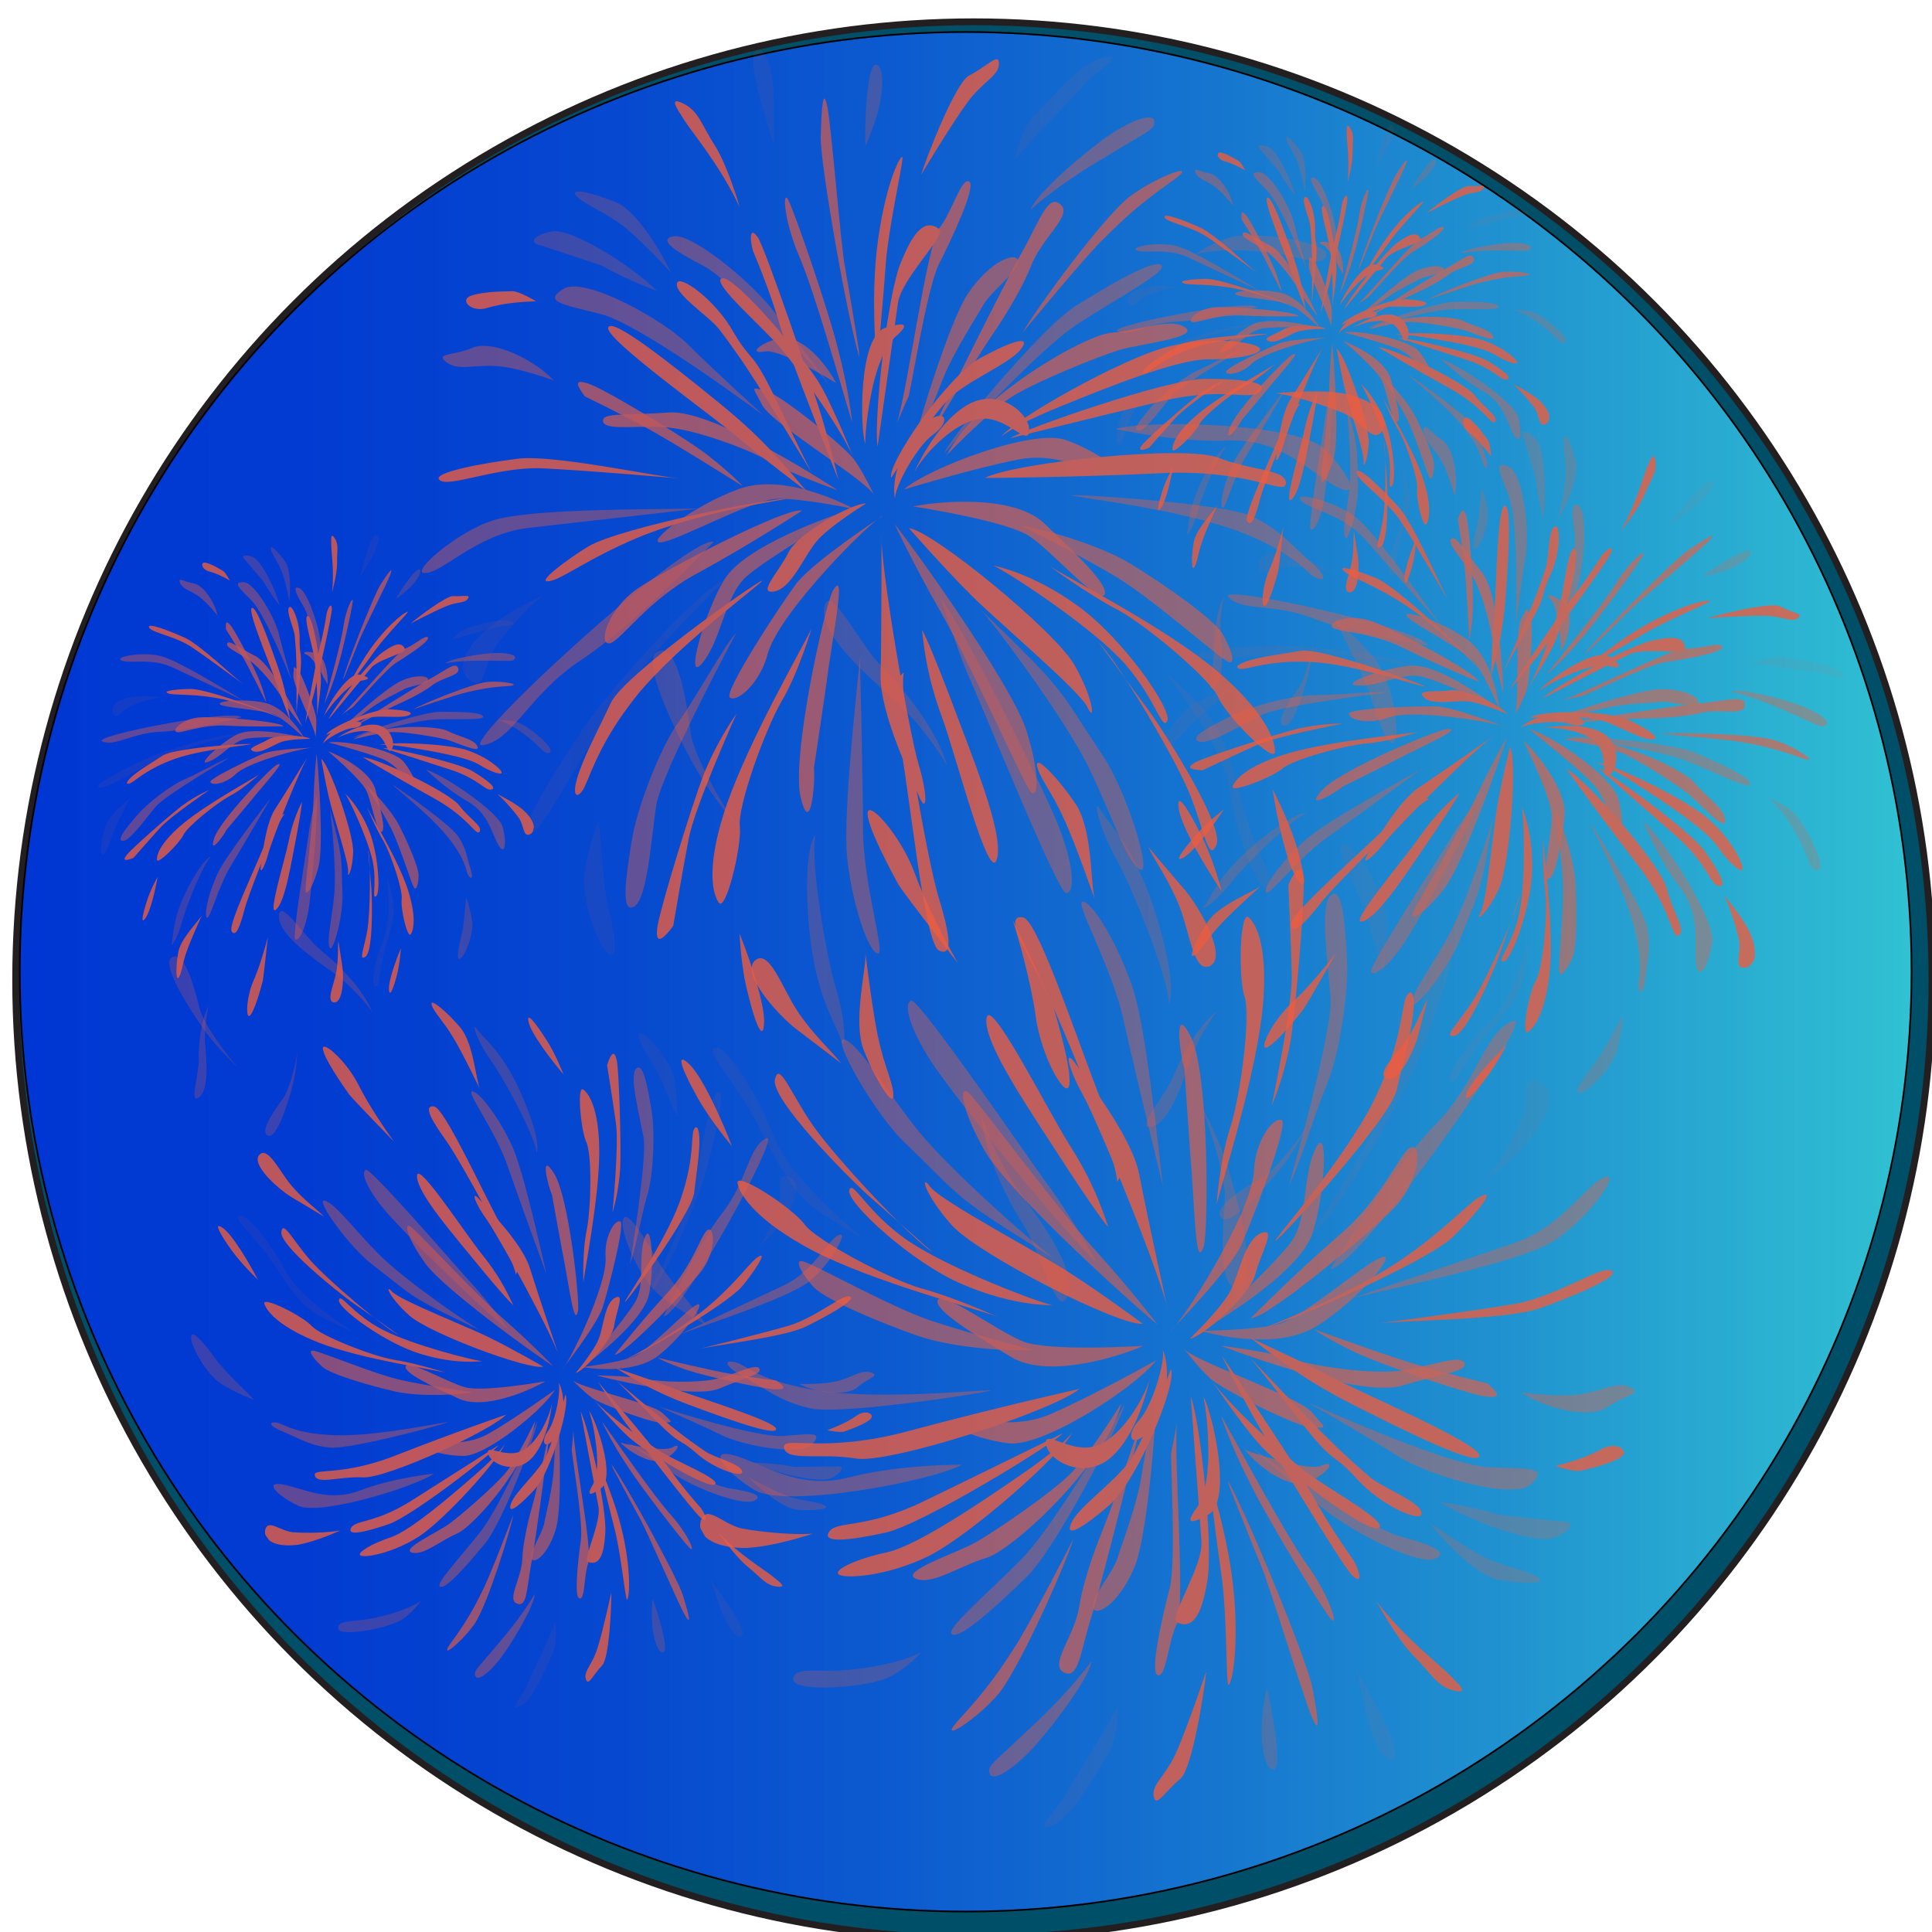 <?xml version="1.0" encoding="utf-8"?>
<!-- Generator: Adobe Illustrator 22.0.1, SVG Export Plug-In . SVG Version: 6.00 Build 0)  -->
<svg version="1.1" id="Layer_1" xmlns="http://www.w3.org/2000/svg" xmlns:xlink="http://www.w3.org/1999/xlink" x="0px" y="0px"
	 viewBox="0 0 283.5 283.5" style="enable-background:new 0 0 283.5 283.5;" xml:space="preserve">
<style type="text/css">
	.st0{opacity:0.8;}
	.st1{opacity:0.5;fill:#EB5D40;enable-background:new    ;}
	.st2{fill:#EB5D40;}
	.st3{opacity:0.1;fill:#EB5D40;enable-background:new    ;}
	.st4{opacity:0.3;fill:#EB5D40;enable-background:new    ;}
	.st5{opacity:0.7;fill:#EB5D40;enable-background:new    ;}
	.st6{opacity:0.8;fill:#EB5D40;enable-background:new    ;}
	.st7{opacity:0.3;}
	.st8{fill:#004F68;stroke:#231F20;stroke-linecap:round;stroke-miterlimit:10;}
	.st9{fill:url(#SVGID_1_);stroke:#000000;stroke-width:0.25;stroke-miterlimit:10;}
</style>
<symbol  id="Firework" viewBox="-61.5 -84.4 122.9 168.8">
	<g class="st0">
		<g>
			<path class="st1" d="M-25.4,30.7c-7.6,2.2-20.5,6.2-25.4,6.2s-12.4-3.4-10.3-3.9c2.2-0.6,7.6,2.8,14.1,1.7
				C-40.5,33.5-25.4,30.7-25.4,30.7z"/>
			<path class="st2" d="M14.1,28.2c2.4,1.7,17.3,5,23.5,4.8c6.2-0.3,11.1-2.8,11.3-3.6c0.3-0.8-3-0.6-6.8,0.6
				c-3.8,1.1-13.3,0.3-19.7-0.3C15.7,29.1,14.1,28.2,14.1,28.2z"/>
			<path class="st2" d="M15.2,27.7c1.6,0.6,21.3,1.4,25.9,0s7.8-2.8,6.2-3.6c-1.6-0.8-4.1,2-12.4,2.5C26.5,27.1,15.2,27.7,15.2,27.7
				z"/>
			<path class="st2" d="M-14.3,28.6c-1.6,0.7-21.2,2.7-25.9,1.6c-2.8-0.7-8.2-2.6-6-2.8c1.6-0.2,5.4,1.3,12.1,2
				C-25.7,30.3-14.3,28.6-14.3,28.6z"/>
			<path class="st1" d="M-24.8,26.1C-28,27.8-64.2,10.4-60.5,9.9c3.8-0.6,7.6,4.5,15.1,6.7C-37.8,18.8-24.8,26.1-24.8,26.1z"/>
			<path class="st1" d="M28.4,24.9c4.3,0,22.4-6.1,24.6-10.1c2.2-3.9,2.7-7.8,0-5s-4.9,7.8-11.3,9.5C35.2,21,28.4,24.9,28.4,24.9z"
				/>
			<path class="st3" d="M-24.8,21c-2.7,0.3-18.1-8.9-23.2-13.1S-60.4-2.7-58-2.7s11.9,11.2,19.5,15.9C-31,18-24.8,21-24.8,21z"/>
			<path class="st2" d="M49.2,23.3c1.9-0.8,5.7-3.4,7.6-5c1.9-1.7,2.4-5,4.1-3.4c1.6,1.7-0.3,4.2-3.5,5.9
				C54.1,22.4,49.2,23.3,49.2,23.3z"/>
			<path class="st1" d="M41.6,9.3c3-2.6,3.8-5,5.4-7.5c1.6-2.5,1.4-3.4,0.3-2.5c-1.1,0.8-1.1,3.1-6.8,7.8c-5.7,4.8-17,9.8-19.7,11.2
				C18.1,19.6,38.4,12.1,41.6,9.3z"/>
			<path class="st4" d="M48.1-6.6c0.3-2.8,1.4-7.5,1.4-10.9s0.3-7,1.3-5.9c1.1,1.1,1.9,7.8,0.5,10.9C50-9.4,48.1-6.6,48.1-6.6z"/>
			<path class="st2" d="M15.2,10.7c1.6-2,11.6-11.5,16.5-19c4.1-6.4,4.6-10.3,4.1-12c-0.5-1.7-4.6,6.1-4.9,8.7
				C30.6-9.1,25-0.4,22,2.7C18.9,5.7,15.2,10.7,15.2,10.7z"/>
			<path class="st2" d="M34.1-24.8c-0.5-3.4-1.1-9.8-0.3-12s1.1,1.1,1.1,4.5C34.9-29,34.1-24.8,34.1-24.8z"/>
			<path class="st3" d="M-47.6,25.9c-1.9-0.7-5.9-3-7.8-4.6c-2-1.6-2.7-4.9-4.2-3.1s0.5,4.2,3.8,5.6C-52.5,25.3-47.6,25.9-47.6,25.9
				z"/>
			<path class="st2" d="M-43.3,10.3c-2.9-3.2-4.6-4.8-6.4-7.2c-1.8-2.4-1.5-3.3-0.4-2.5s3.2,4.6,9.2,8.9c5.9,4.4,17.6,8.7,20.3,9.9
				C-17.8,20.7-40.4,13.5-43.3,10.3z"/>
			<path class="st3" d="M-49.2-3.6c-0.4-2.8-1.8-7.5-2-10.8s-0.7-7-1.7-5.8c-1,1.2-1.4,7.9,0.1,10.9C-51.3-6.3-49.2-3.6-49.2-3.6z"
				/>
			<path class="st2" d="M-16.1,11.9c-1.7-1.9-11.5-11-16.8-18.2c-4.5-6.2-5.2-10-4.7-11.7c0.4-1.7,4.9,5.9,5.4,8.4
				c0.4,2.5,6.6,10.8,9.7,13.7C-19.4,6.9-16.1,11.9-16.1,11.9z"/>
			<path class="st2" d="M-36.2-22.6c0.3-3.4,0.5-9.8-0.4-12c-0.9-2.2-1,1.2-0.8,4.5C-37.3-26.8-36.2-22.6-36.2-22.6z"/>
			<path class="st1" d="M-11.3,6.5c-1.4-3.4-7.8-18.2-8.9-23.5s-1.1-12,0-13.1s0.8,8.9,3,15.9C-15.1-7.2-11.3,6.5-11.3,6.5z"/>
			<path class="st2" d="M-2.7,7.6C-3.2,4.8-3.8,1.5-3.5-3.8C-3.2-9.2-4-25.9-2.1-23.1S-1.3-9.7-1.8-1.3C-2.4,7.1-2.7,7.6-2.7,7.6z"
				/>
			<path class="st1" d="M5.2,7.9C6,6.5,11.4-8.3,12.5-15.3s1.1-12.6,2.4-14.3c1.4-1.7,1.4,10.1-0.3,15.4C13-8.9,12.5-6.4,11.1-3.3
				C9.8-0.2,5.2,7.9,5.2,7.9z"/>
			<path class="st2" d="M-21.6-29.7c-0.5-2-4.1-7.8-3.8-11.7c0.3-3.9,1.4-8.1,1.9-6.7c0.5,1.4,0,3.9,0.3,7.3
				C-23-37.5-21.6-29.7-21.6-29.7z"/>
			<path class="st2" d="M-2.4-31.1c0-2.5-0.1-8.3-0.8-12.6c-0.8-5,0.5-10.8,1.4-9.8c1,1.2,1.1,8.4,1.1,10.1
				C-0.8-41.7-2.4-31.1-2.4-31.1z"/>
			<path class="st2" d="M16.8-27.2c0.3-2,1.3-4.8,1.6-8.4c0.3-3.6-0.8-8.9,1.6-8.4c2.4,0.6,0.8,7.5-0.3,10.1
				C18.6-31.4,16.8-27.2,16.8-27.2z"/>
			<path class="st2" d="M10.6,23.8c4.3,0.8,25.7-3.4,29.2-6.2s7.8-3.9,7.3-5.6s-3.8,3.1-15.1,5.9C20.6,20.8,10.6,23.8,10.6,23.8z"/>
			<path class="st5" d="M13.3,16.6c1.9-0.8,8.6-5,11.9-8.7c3.2-3.6,8.1-9.8,8.6-12s0.5-4.5-0.5-3.4C32.2-6.4,26.5,2.9,23,6.8
				S13.3,16.6,13.3,16.6z"/>
			<path class="st1" d="M0.8,10.7c1.6-4.2,5.7-28,5.9-32.7c0.3-4.8-0.5-8.1-1.6-7.8c-1,0.2-3.2,24.8-3.7,29
				C0.8,3.4,0.8,10.7,0.8,10.7z"/>
			<path class="st2" d="M-6.5,3.1c-1.6-2.8-4.1-24-4.1-28.5s-0.3-8.1-1.9-6.7c-1.6,1.4,2.2,19.8,3,27.4C-8.6,2.9-6.5,3.1-6.5,3.1z"
				/>
			<path class="st6" d="M-21-5.2c-0.3-1.7-3-8.4-2.7-3.1s10.2,22.7,11.6,24c2.6,2.4-1.4-4.8-4.3-11.2C-19.4-1.9-21-5.2-21-5.2z"/>
			<path class="st6" d="M-12.9,26.6c-1.4,1.1-18.6-2-23-3.4c-4.3-1.4-6.8-5.3-5.4-5.6c1.3-0.3,6.2,3.9,13.5,5.3
				C-20.5,24.4-12.9,26.6-12.9,26.6z"/>
			<path class="st6" d="M0.8,23c3.2-0.3,12.7-2.2,15.4-7s5.7-10.1,4.6-10.9c-1.1-0.8-4.6,7-6.8,9.8C11.9,17.7,0.8,23,0.8,23z"/>
			<path class="st2" d="M-0.5,20.5c2.7-1.1,14-17.9,15.1-22.9s0.3-7.8,0-5.6C14.4-5.8,6.2,6.8,4.4,10.4C2.4,14.1-0.5,20.5-0.5,20.5z
				"/>
			<path class="st2" d="M-4,21C-5.4,17.4-8.1-4.7-8.1-8.6s-0.8-6.4-1.1-4.2C-9.4-10.6-11-1.1-9.4,3.7S-4,21-4,21z"/>
			<path class="st6" d="M-3.2,23c-1.3,0-16.3-7.9-19.2-12.6c-1.9-3.1-5.4-4.8-6.2-3.9c-0.8,0.8,9.8,9.6,12.4,11.5
				C-13.1,20.1-3.2,23-3.2,23z"/>
			<path class="st2" d="M-44-19.2c-1.9-1.4-3-1.7-1.9,0.6c1.1,2.2,8.2,12.8,11.3,16.8c3.1,3.8,6.2,6.1,6.2,6.1S-37-5.5-38.9-9.2
				C-40.8-12.8-44-19.2-44-19.2z"/>
			<path class="st2" d="M18.4-0.5C20-3.6,23.3-17,23.8-22s-0.3-9.5,1.4-7.5c1.6,2-1.9,14.8-3.2,18.7C20.6-6.9,18.4-0.5,18.4-0.5z"/>
			<g class="st7">
				<path class="st2" d="M-13.5-53.7c-1.1-4.5,0-11.2,1.1-15.1s0.5-12.9,2.7-10.1s-0.5,10.1-2.2,15.1
					C-13.5-58.7-13.5-53.7-13.5-53.7z"/>
			</g>
			<path class="st4" d="M13.5-59.8C14-63.2,14-70.4,13-73.2c-1.1-2.8-4.3-10.6-1.6-11.2s3.2,10.6,3.2,15.1
				C14.6-64.9,13.5-59.8,13.5-59.8z"/>
			<path class="st1" d="M-25.4,14.2c-1.9-1.1-7-6.1-10.3-8.7C-38.9,3.1-44-3.4-45.9-7.3s-4.1-8.4-2.2-8.1c1.9,0.3,4.6,7.5,6.5,11.5
				C-39.7,0-25.4,14.2-25.4,14.2z"/>
			<g>
				<path class="st2" d="M8.4,12.8c1.3-1.1,8.9-10.1,11.9-15.9c3-5.9,2.4-10.6,3.5-9.5S21.4-0.6,17,5C12.7,10.6,8.4,12.8,8.4,12.8z"
					/>
			</g>
			<path class="st5" d="M-7.3,24.9c-1.9,0-13.8-0.4-17.6-3.8s-8.9-11.5-5.7-9.3s5.1,7.3,8.6,8.9C-18.3,22.3-7.3,24.9-7.3,24.9z"/>
			<path class="st5" d="M-2.1,21.5c0.8-1.7,8.4-23.8,8.4-30.2s-1.4-9.2-1.9-7C3.8-13.4,1.9,1.9,0.3,8.9S-2.1,21.5-2.1,21.5z"/>
			<path class="st6" d="M0.3,25.4c3.7,1.7,18.1,2.7,21.6,0c3-2.2,6.2-6.1,4.3-5.9c-1.9,0.3-5.1,4.7-10.8,5.3
				C9.8,25.4,0.3,25.4,0.3,25.4z"/>
			<path class="st1" d="M-4.6,40.1c-1.1,3.6-8.6,17.5-11.3,20.1s-4.6,4.9-2.4,4.6s7.3-7.7,9.2-12.4C-7.3,47.9-4.6,40.1-4.6,40.1z"/>
			<path class="st1" d="M-14,39.6c-1.6,2.1-11.9,16-16.2,18.5c-4.3,2.6-6.5,3.6-3.5,4.4c3,0.8,11.1-7.5,13.2-11.6
				C-18.3,46.8-14,39.6-14,39.6z"/>
			<path class="st2" d="M-26.4,35c-2.7,1-14.6,7.7-19.2,8.5s-11.1,1.5-10.3,0.3c0.8-1.3,7.3-0.5,12.7-2.3
				C-37.8,39.6-26.4,35-26.4,35z"/>
			<path class="st2" d="M-9.2,65.9c-0.8,5.7-3,10.8-3.5,12.6c-0.5,1.8-1.1,3.6,0.5,2.1s1.4-3.3,2.3-6.4C-9.1,71.1-9.2,65.9-9.2,65.9
				z"/>
			<path class="st3" d="M-2.7,72.3c0,1.8-0.3,12.1,1.4,12.1c1.6,0,0.8-4.4,0.5-5.7C-1.1,77.5-2.7,72.3-2.7,72.3z"/>
			<path class="st4" d="M8.4,68.7c0.5,2.1,3.2,10,4.3,9.5s-0.3-4.1-1.9-6.4C9.2,69.5,8.4,68.7,8.4,68.7z"/>
			<path class="st2" d="M14.1,63.1c1.5,2.2,7.6,9.9,9.5,10.3c2.7,0.5,4.6,1.8,4.1,0.3s-2.7-1.5-5.4-3.6C19.5,68,14.1,63.1,14.1,63.1
				z"/>
			<g>
				<path class="st2" d="M0.8,39.4c1.1,2.3,2.2,10,5.7,17.5s6.5,10,5.9,8.8c-0.5-1.3-4.3-8-5.9-12.1C4.9,49.4,0.8,39.4,0.8,39.4z"/>
			</g>
			<path class="st6" d="M-3.5,35.5c0,4.4,0.3,17.5-0.3,22.4c-0.5,4.9,0.5,8.8,0.8,7s0.8-14.7,0.5-20.1C-2.7,39.4-3.5,35.5-3.5,35.5z
				"/>
			<path class="st2" d="M-9.2,60c0,1.5,0.5,3.4,1.1,1.5c0.5-1.8,1.1-20.6,1.1-24S-7.3,29-7.3,29s-1.4,16.7-1.4,21.1
				C-8.6,54.6-9.2,60-9.2,60z"/>
			<path class="st4" d="M-20,60.5c-0.5,3.1-1.9,8.8-4.1,10.6c-2.2,1.8-5.1,3.6-4.6,2.3c0.5-1.3,3.2-3.3,4.9-5.9
				C-22.1,64.9-20,60.5-20,60.5z"/>
			<path class="st2" d="M-16.2,51.7c-0.8,2.1-4.1,5.9-3.5,7.2c0.5,1.3,4.1-3.3,5.1-8c1.1-4.6,1.6-2.6,2.7-10c1.1-7.5,1.6-10,1.6-10
				s-3,11.9-3.8,14.4C-14.8,47.9-16.2,51.7-16.2,51.7z"/>
			<path class="st2" d="M-11.6,28.8c-1.6,3.6-3,7.5-7.3,13.9s-10,14.7-10.8,13.4s9.5-14.7,11.6-18C-15.9,34.7-11.6,28.8-11.6,28.8z"
				/>
			<path class="st4" d="M-28.3,64c3-3.1,5.9-5.2,5.9-5.2c-2.2,4.1-8.1,10.8-10.5,11.1s-3.5-0.5-1.9-1.3L-28.3,64z"/>
			<g>
				<path class="st2" d="M-37.5,62c-1.9,0.5-4.1,1-6.2,1c-2.2,0-3.2,2.1-1.4,2.1c1.9,0,4.3-0.8,5.1-1C-39.1,63.8-37.5,62-37.5,62z"
					/>
			</g>
			<path class="st1" d="M-38.3,51.7c-1.6,3.3-5.9,7.2-8.6,7c-2.7-0.3-4.9,0.8-3.8-0.8c1.1-1.5,3.2-1.3,5.9-2.3
				C-42.1,54.6-38.3,51.7-38.3,51.7z"/>
			<g class="st0">
				<path class="st2" d="M-35.1,48.6c-0.5,1.5-0.8,2.6,0.8,1.5c1.6-1,9.5-9.8,11.9-13.1c2.4-3.4,3.2-5.2,3.2-5.2s-7.6,8.8-9.7,10.8
					C-31,44.8-35.1,48.6-35.1,48.6z"/>
			</g>
			<path class="st6" d="M1.9,33.7c2.4,3.4,10.3,20.6,12.4,22.2c2.2,1.5,4.6,5.4,5.4,4.6c0.8-0.8-4.3-6.4-6.8-9
				c-2.4-2.6-8.1-14.4-8.6-15C3.8,36,1.9,33.7,1.9,33.7z"/>
			<path class="st3" d="M26.1,61.4c1.9,1.5,9.3,5.4,11.2,6.6c1.9,1.2,6.4,2.2,3.5,2.6s-8.1-3.1-10.6-4.4
				C27.8,64.9,26.1,61.4,26.1,61.4z"/>
			<path class="st6" d="M5.4,30.9c4.1,4.6,16.3,17.4,18.4,19.3c3.2,3.1,5.1,5.9,6.2,4.1c1.1-1.8-3.5-3.3-5.9-6.4
				c-1.4-1.8-4.3-4.6-7.6-7.2C13.3,38.1,5.4,30.9,5.4,30.9z"/>
			<path class="st1" d="M26.2,54.8c1.1,1.8,10.3,5.7,13.2,6.4c3,0.8,5.4,0.8,5.1-0.3c-0.3-1-0.8-0.8-7.8-2.6
				C29.8,56.6,26.2,54.8,26.2,54.8z"/>
			<path class="st1" d="M6.5,28.3c2.2,2.3,16.8,11.8,21.6,13.1c4.9,1.3,11.1,2.8,11.9,1.8s-6.2-2.3-12.4-4.1
				C21.4,37.3,6.5,28.3,6.5,28.3z"/>
			<path class="st4" d="M44.6,43.2c2.4,0,6.5-1.3,9.7-2.8s5.4-3.6,6.2-2.1S52.4,44,49.4,44C46.5,44,44.6,43.2,44.6,43.2z"/>
			<path class="st2" d="M-4.6,30.6C-4.8,34.5-8.1,44-9.4,47.1s-6.2,10.8-4.6,10.8s7.3-13.1,8.1-17C-5.1,37.1-4.6,30.6-4.6,30.6z"/>
			<path class="st2" d="M-1.3,31.6c0.5,3.4,6.8,18.1,9.7,21.6c1.9,2.3,4.3,4.9,5.9,2.6c0.7-1-6.5-4.6-7.8-7.5
				C5.1,45.3-1.3,31.6-1.3,31.6z"/>
			<path class="st5" d="M1.9,28.6c1.6,2.6,9.7,15.1,13.5,18.3c4.1,3.3,7.6,3.3,7.3,2.1c-0.3-1.3-4.3-2.6-5.9-4.1
				c-1-1-5.4-4.6-7.8-7.7C6.5,34,1.9,28.6,1.9,28.6z"/>
			<path class="st6" d="M-7.8,27.8c0,0-11.9,14.4-17.6,15.7c-5.7,1.3-8.4,2.6-8.4,1.3s5.1-1.8,8.4-3.4c3.2-1.5,8.4-5.4,10.5-7.7
				C-12.7,31.4-7.8,27.8-7.8,27.8z"/>
			<path class="st6" d="M6.8,28c5.7,5.9,21.1,9.5,24.6,8.8c3.5-0.8,7.8-0.3,9.2-2.1s-6.2-0.3-8.9-0.3c-2.7,0-11.9-0.8-15.1-1.8
				C13.3,31.6,6.8,28,6.8,28z"/>
			<path class="st6" d="M-3.5,25.7c0,1.8-9.7,12.4-10.3,15.2c-0.5,2.8-0.8,2.6,0.8,1.8s7.8-10,8.4-11.9C-4,29.1-3.5,25.7-3.5,25.7z"
				/>
			<path class="st2" d="M-0.8,27.3c0,1.8,10.5,10.3,15.4,11.3s7,0.8,5.1-0.5s-7.6-1.8-10.5-3.3C6.2,33.2-0.8,27.3-0.8,27.3z"/>
			<path class="st6" d="M-0.2,43.2c0,5.2,2.4,25,3.5,28.3s2.2,6.2,1.9,3.3C4.9,72,1.7,57.5,1.4,54.7C1.1,52,0,44,0,44L-0.2,43.2z"/>
			<path class="st6" d="M20.6,40.1c2.4,2.3,14.1,11.1,18.1,12.6c4.1,1.5,10.3,1.8,5.7,0.3s-7.3-2.8-10.3-4.4
				C31.1,47.1,20.6,40.1,20.6,40.1z"/>
			<path class="st2" d="M2.2,27.1c1.9,1.9,7.1,4.9,10.4,4c3.2-0.9,4.5-5.3,5.2-3.1c0.6,2.2-2.3,6.5-6.8,5.3
				C6.4,32.1,2.2,27.1,2.2,27.1z"/>
			<path class="st2" d="M-2.7,32.4c0,2.3,3.2,13.4,6.8,13.4c3.5,0,2.4-0.8,0.8-1.5c-1.6-0.8-3.5-3.1-5.1-6.2
				C-1.9,35-2.7,32.4-2.7,32.4z"/>
			<path class="st5" d="M-4,40.9c-0.5,2.8-2.4,7.2-5.1,7.5s-4.6-0.8-2.4-1C-9.4,47.1-4,40.9-4,40.9z"/>
			<path class="st5" d="M-6.5,24.9c0,0-6.7,7-13.2,6.7c-6.2-0.3-13.5-3.1-11.6-3.6c1.9-0.5,12.7,1.8,15.7,1
				C-12.7,28.3-6.5,24.9-6.5,24.9z"/>
			<path class="st3" d="M25.3-6.4c1.6-4.5,4.3-11.7,3.5-17.3s-0.3-13.1,1.1-13.1s-0.3,4.5,0,11.7c0.3,7.3,0,10.1-1.4,12.9
				C27.2-9.5,25.3-6.4,25.3-6.4z"/>
			<path class="st4" d="M-23.3-13.4c-1.6-2.8-3.2-15.1-3.2-19.6s-1.3-8.4-1.3-6.2s-1.6,6.4,0.5,15.7C-25.2-14.3-23.3-13.4-23.3-13.4
				z"/>
			<path class="st2" d="M-1.1,24.6c0.3,1.4,4.6,5.6,7,6.4s2.7,2.5,0.3,2c-2.4-0.6-4.6-2.5-5.9-4.8C-1.1,26-1.1,24.6-1.1,24.6z"/>
			<path class="st2" d="M-4.8,25.1c-1.6,0.6-9.5-1.1-11.3-3.1c-1.9-2-5.4-3.9-3.2-4.2c2.2-0.3,4.9,3.1,7,4.5
				C-10.2,23.7-4.8,25.1-4.8,25.1z"/>
		</g>
	</g>
</symbol>
<circle class="st8" cx="142.9" cy="143.8" r="140.6"/>
<g>
	
		<linearGradient id="SVGID_1_" gradientUnits="userSpaceOnUse" x1="2.9" y1="143.417" x2="280.5" y2="143.417" gradientTransform="matrix(1 0 0 -1 0 286)">
		<stop  offset="0" style="stop-color:#0037D4"/>
		<stop  offset="0.151" style="stop-color:#023BD5;stop-opacity:0.97"/>
		<stop  offset="0.306" style="stop-color:#0647D6;stop-opacity:0.939"/>
		<stop  offset="0.463" style="stop-color:#0E5CDA;stop-opacity:0.907"/>
		<stop  offset="0.622" style="stop-color:#1879DE;stop-opacity:0.876"/>
		<stop  offset="0.782" style="stop-color:#269EE3;stop-opacity:0.844"/>
		<stop  offset="0.94" style="stop-color:#36CBEA;stop-opacity:0.812"/>
		<stop  offset="1" style="stop-color:#3DDEED;stop-opacity:0.8"/>
	</linearGradient>
	<ellipse class="st9" cx="141.7" cy="142.6" rx="138.8" ry="137.9"/>
	
		<use xlink:href="#Firework"  width="122.9" height="168.8" x="-61.5" y="-84.4" transform="matrix(1.102 -0.336 -0.336 -1.102 140.823 99.93)" style="overflow:visible;"/>
	
		<use xlink:href="#Firework"  width="122.9" height="168.8" x="-61.5" y="-84.4" transform="matrix(0.512 0.133 0.133 -0.512 193.683 61.733)" style="overflow:visible;"/>
	
		<use xlink:href="#Firework"  width="122.9" height="168.8" x="-61.5" y="-84.4" transform="matrix(0.605 0.473 0.473 -0.605 212.182 122.218)" style="overflow:visible;"/>
	
		<use xlink:href="#Firework"  width="122.9" height="168.8" x="-61.5" y="-84.4" transform="matrix(-0.624 0.448 0.448 0.624 70.228 187.978)" style="overflow:visible;"/>
	
		<use xlink:href="#Firework"  width="122.9" height="168.8" x="-61.5" y="-84.4" transform="matrix(0.512 0.133 0.133 -0.512 44.667 121.909)" style="overflow:visible;"/>
	
		<use xlink:href="#Firework"  width="122.9" height="168.8" x="-61.5" y="-84.4" transform="matrix(-1.005 0.563 0.563 1.005 155.638 173.921)" style="overflow:visible;"/>
</g>
</svg>
